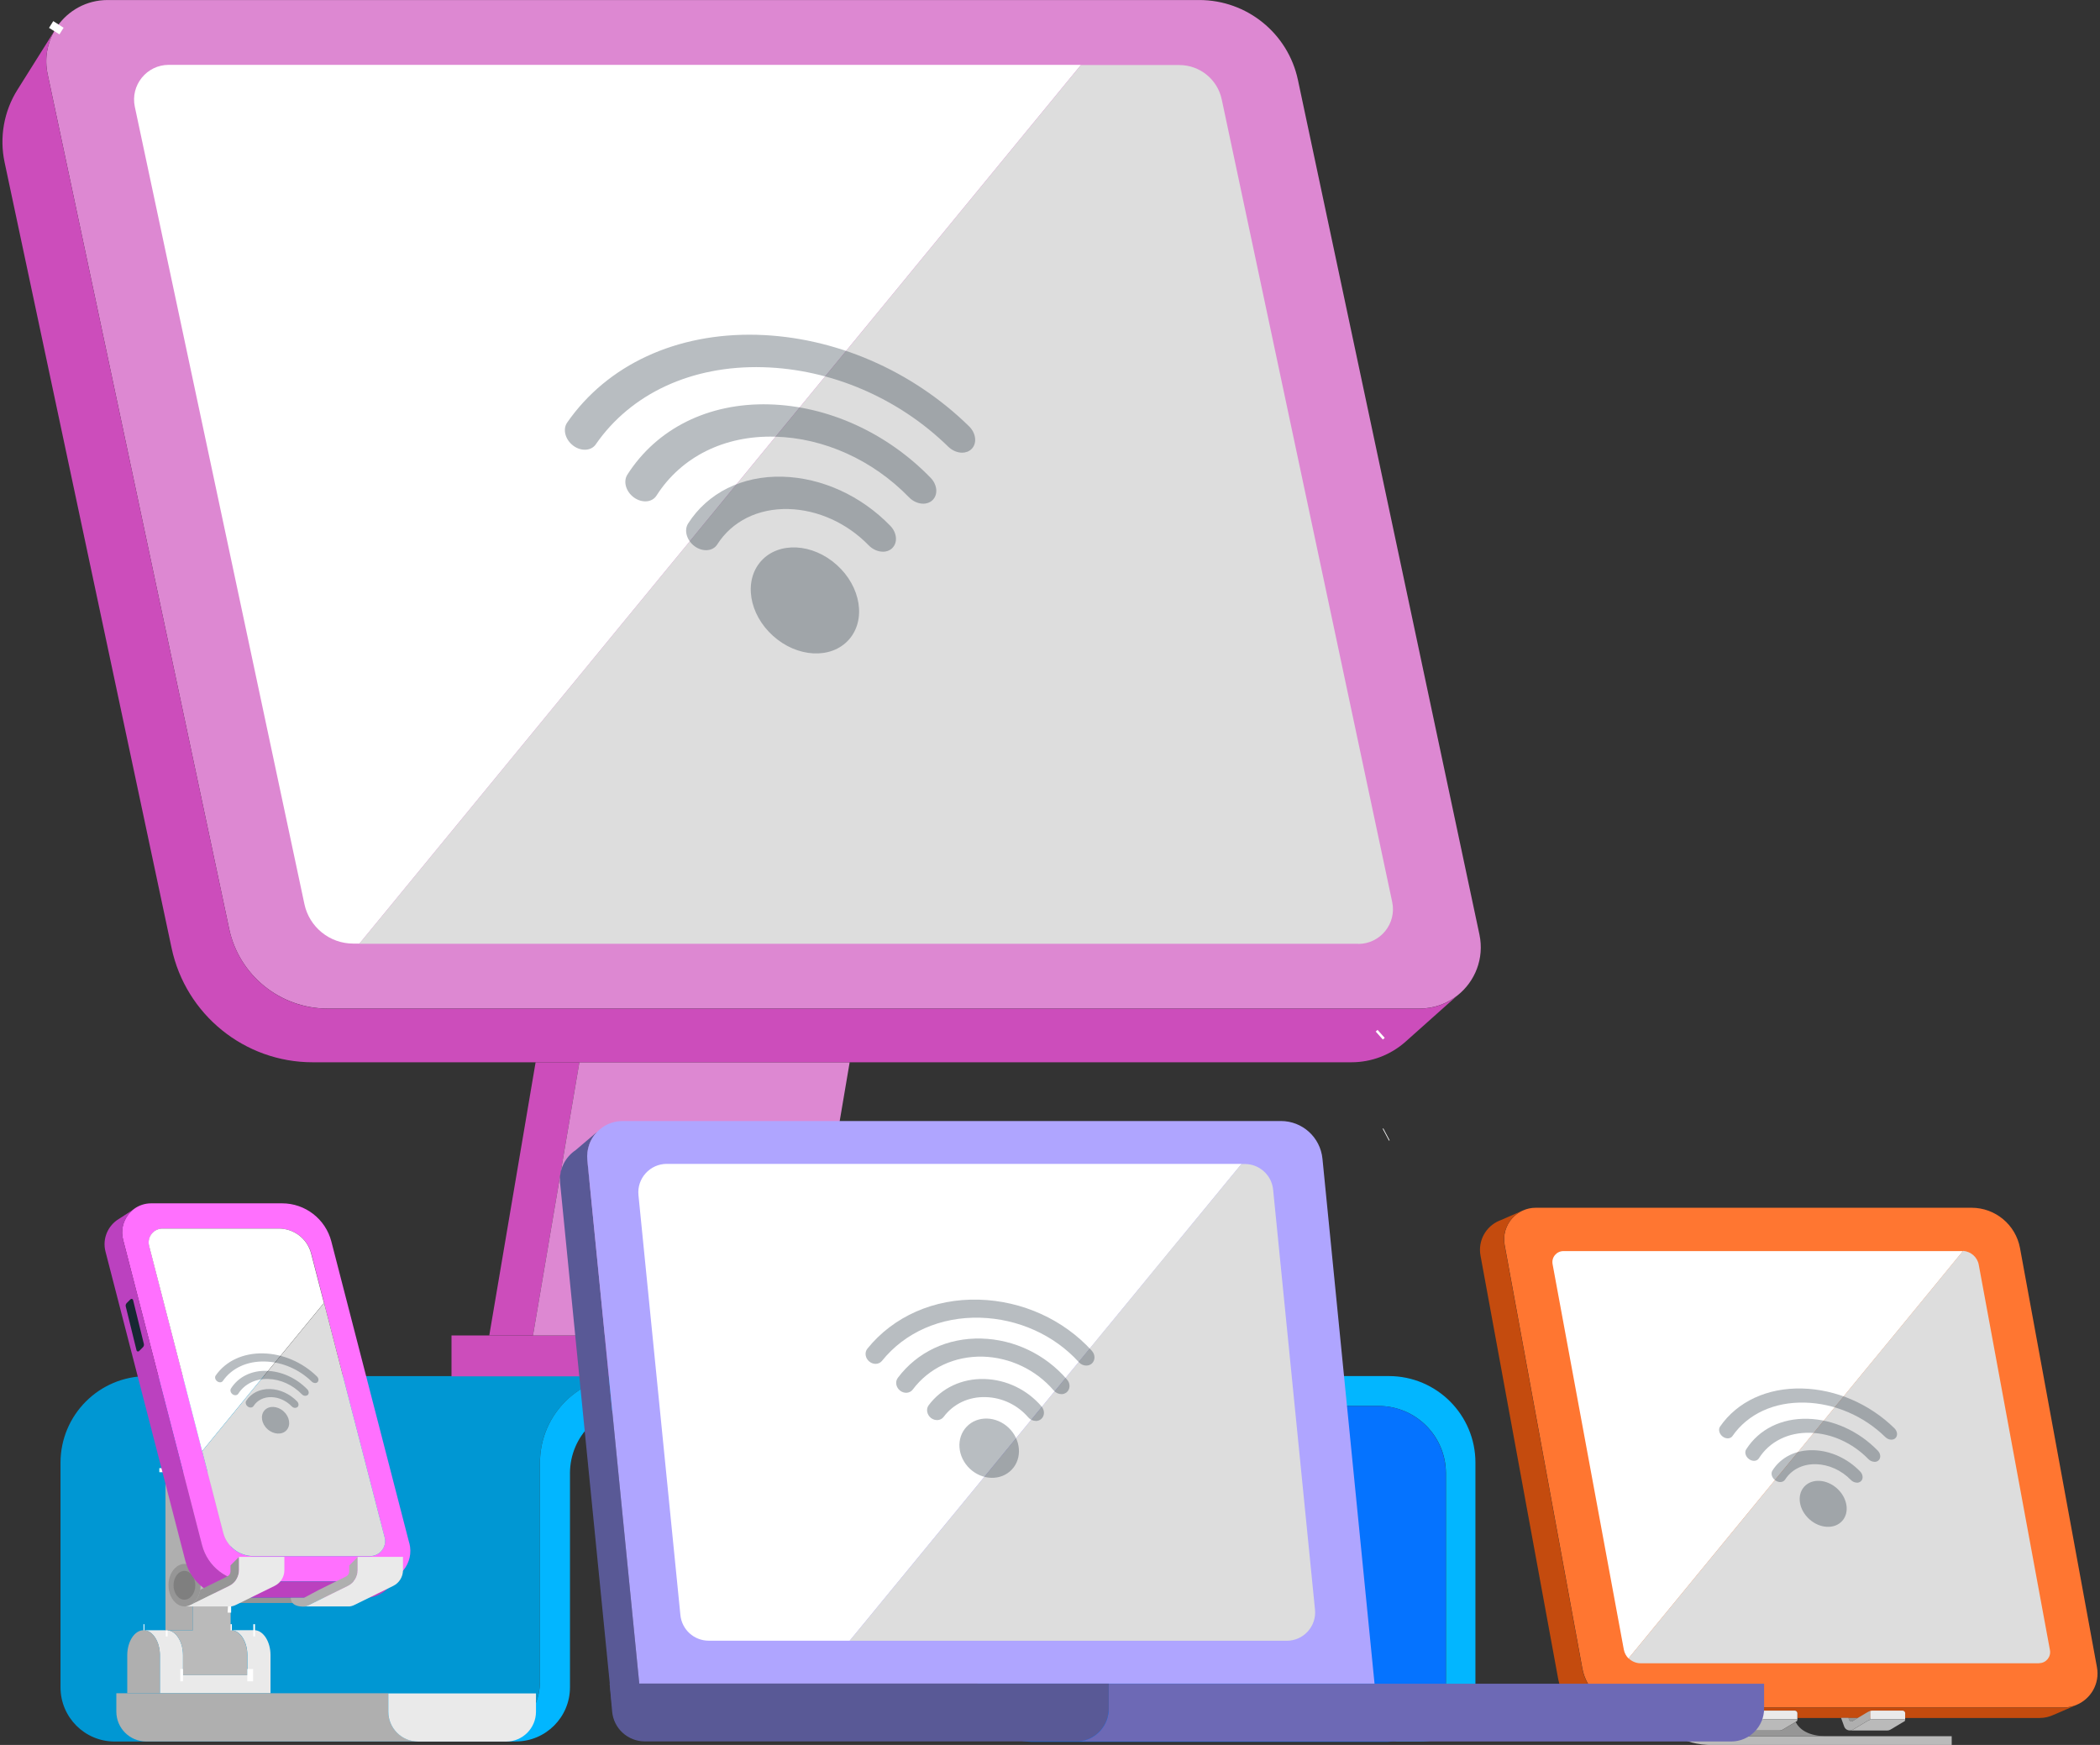 <svg width="65" height="54" viewBox="0 0 65 54" fill="none" xmlns="http://www.w3.org/2000/svg">
<rect x="0" y="0" width="65" height="54" fill="#333333" stroke="none"/>
<g id="MobileArtboard 24 2" clip-path="url(#clip0_7562_52091)">
<g id="Group">
<g id="Group_2">
<path id="Vector" d="M64.262 52.767H64.258C64.142 52.813 64.016 52.84 63.884 52.84C63.88 52.84 63.877 52.84 63.873 52.84H50.425C49.717 52.84 49.109 52.333 48.979 51.636L46.574 38.531C46.516 38.216 46.614 37.914 46.81 37.697C46.897 37.6 47.005 37.521 47.127 37.465H47.129C47.253 37.407 47.39 37.376 47.536 37.376H61.024C61.759 37.376 62.39 37.9 62.524 38.624L64.906 51.598C64.999 52.107 64.71 52.585 64.262 52.765V52.767Z" fill="#FF7631"/>
<path id="Vector_2" d="M64.258 52.769L63.575 53.065H63.573C63.439 53.129 63.286 53.166 63.127 53.166H55.633V53.026C55.633 52.978 55.594 52.939 55.545 52.939H54.632C54.603 52.939 54.574 52.943 54.547 52.951C54.522 52.959 54.496 52.968 54.473 52.982L54.419 53.013L54.377 53.038L54.166 53.164H49.676C48.968 53.164 48.36 52.657 48.23 51.96L45.825 38.855C45.74 38.388 45.997 37.951 46.402 37.779L46.419 37.771H46.425L47.123 37.467C47.002 37.523 46.895 37.603 46.806 37.7C46.611 37.916 46.512 38.218 46.57 38.534L48.975 51.639C49.103 52.336 49.711 52.843 50.421 52.843H63.869C63.869 52.843 63.877 52.843 63.88 52.843C64.014 52.843 64.14 52.815 64.254 52.769H64.258Z" fill="#C44B0E"/>
</g>
<g id="Group_3">
<path id="Vector_3" d="M60.41 53.729V54.004H53.035C51.987 54.004 51.63 53.543 51.518 53.166H51.849C51.927 53.419 52.165 53.729 52.871 53.729H60.41Z" fill="#BABABA"/>
<path id="Vector_4" d="M56.55 53.729H52.871C52.165 53.729 51.925 53.419 51.849 53.166H53.647L53.744 53.433C53.771 53.508 53.84 53.553 53.914 53.555C53.918 53.555 53.922 53.555 53.926 53.555H55.073C55.073 53.555 55.081 53.555 55.085 53.555C55.116 53.555 55.147 53.545 55.176 53.53L55.58 53.29C55.694 53.511 55.958 53.731 56.554 53.731L56.55 53.729Z" fill="#969696"/>
<path id="Vector_5" d="M54.582 53.251L54.58 53.253" stroke="white" stroke-width="0.368" stroke-miterlimit="10"/>
<path id="Vector_6" d="M54.169 53.164L54.001 53.264C53.962 53.287 53.914 53.27 53.898 53.227L53.875 53.164H54.169Z" fill="#969696"/>
<path id="Vector_7" d="M55.633 53.237C55.633 53.247 55.629 53.257 55.619 53.263L55.174 53.528C55.145 53.545 55.114 53.553 55.083 53.553H53.924C53.955 53.553 53.984 53.543 54.013 53.528L54.469 53.255C54.493 53.239 54.52 53.23 54.545 53.222C54.564 53.216 54.584 53.212 54.605 53.21C54.615 53.21 54.626 53.21 54.636 53.21H55.6C55.617 53.21 55.629 53.226 55.629 53.239L55.633 53.237Z" fill="#BABABA"/>
<path id="Vector_8" d="M55.633 53.024V53.235C55.633 53.219 55.621 53.206 55.603 53.206H54.64C54.628 53.206 54.618 53.206 54.609 53.206C54.589 53.206 54.568 53.212 54.549 53.218V53.206V52.949C54.576 52.941 54.605 52.937 54.634 52.937H55.547C55.596 52.937 55.634 52.976 55.634 53.024H55.633Z" fill="#EAEAEA"/>
<path id="Vector_9" d="M54.547 52.951V53.22C54.52 53.228 54.495 53.239 54.471 53.253L54.015 53.526C53.986 53.543 53.957 53.551 53.926 53.551H53.914C53.84 53.551 53.771 53.505 53.744 53.429L53.647 53.162H53.875L53.898 53.226C53.914 53.269 53.962 53.286 54.001 53.263L54.169 53.162L54.38 53.036L54.423 53.011L54.477 52.98C54.5 52.967 54.524 52.955 54.551 52.949L54.547 52.951Z" fill="#AFAFAF"/>
<path id="Vector_10" d="M57.506 53.164L57.337 53.264C57.299 53.287 57.25 53.27 57.235 53.227L57.212 53.164H57.506Z" fill="#969696"/>
<path id="Vector_11" d="M58.969 53.237C58.969 53.247 58.965 53.257 58.955 53.263L58.51 53.528C58.481 53.545 58.45 53.553 58.419 53.553H57.26C57.291 53.553 57.32 53.543 57.349 53.528L57.806 53.255C57.829 53.239 57.856 53.23 57.881 53.222C57.901 53.216 57.92 53.212 57.941 53.21C57.951 53.21 57.962 53.21 57.972 53.21H58.936C58.953 53.21 58.965 53.226 58.965 53.239L58.969 53.237Z" fill="#BABABA"/>
<path id="Vector_12" d="M58.969 53.024V53.235C58.969 53.219 58.957 53.206 58.94 53.206H57.976C57.964 53.206 57.955 53.206 57.945 53.206C57.926 53.206 57.904 53.212 57.885 53.218V53.206V52.949C57.912 52.941 57.941 52.937 57.97 52.937H58.884C58.932 52.937 58.971 52.976 58.971 53.024H58.969Z" fill="#EAEAEA"/>
<path id="Vector_13" d="M57.885 52.951V53.22C57.858 53.228 57.833 53.239 57.81 53.253L57.353 53.526C57.324 53.543 57.295 53.551 57.264 53.551H57.252C57.179 53.551 57.109 53.505 57.082 53.429L56.985 53.162H57.214L57.237 53.226C57.252 53.269 57.301 53.286 57.339 53.263L57.508 53.162L57.719 53.036L57.761 53.011L57.815 52.98C57.839 52.967 57.862 52.955 57.889 52.949L57.885 52.951Z" fill="#AFAFAF"/>
</g>
</g>
<path id="Vector_14" d="M28.905 43.642C29.029 43.688 29.147 43.745 29.258 43.812" stroke="white" stroke-width="0.331" stroke-miterlimit="10"/>
<path id="Vector_15" d="M29.259 43.812C29.331 43.855 29.399 43.904 29.465 43.954" stroke="white" stroke-width="0.331" stroke-miterlimit="10"/>
<g id="Group_4">
<path id="Vector_16" d="M19.392 42.587C19.069 42.587 18.757 42.645 18.471 42.75C17.732 43.021 17.145 43.607 16.874 44.346C16.77 44.635 16.712 44.944 16.712 45.268V52.029C16.712 53.059 15.876 53.895 14.846 53.895H3.55C2.623 53.895 1.873 53.144 1.873 52.217V45.268C1.873 43.787 3.072 42.587 4.553 42.587H19.394H19.392Z" fill="#0097D3"/>
<path id="Vector_17" d="M45.668 45.267V52.217C45.668 53.143 44.917 53.894 43.99 53.894H43.087C44.025 53.796 44.755 53.002 44.755 52.036V45.594C44.755 44.443 43.822 43.51 42.67 43.51H19.725C18.575 43.51 17.642 44.443 17.642 45.592V52.215C17.642 53.142 16.892 53.892 15.965 53.892H14.848C15.878 53.892 16.714 53.056 16.714 52.027V45.265C16.714 44.942 16.772 44.63 16.876 44.344C17.147 43.605 17.733 43.018 18.473 42.748C18.761 42.643 19.071 42.585 19.394 42.585H42.988C44.468 42.585 45.668 43.785 45.668 45.265V45.267Z" fill="#02B6FF"/>
<path id="Vector_18" d="M44.753 45.594V52.037C44.753 53.001 44.023 53.794 43.085 53.895C43.019 53.902 42.953 53.904 42.885 53.904H31.942C31.141 53.904 30.471 53.343 30.303 52.594C30.297 52.571 30.293 52.546 30.287 52.521C30.27 52.424 30.26 52.325 30.26 52.223V45.593C30.26 44.927 29.948 44.335 29.463 43.953C29.397 43.901 29.329 43.855 29.258 43.812C29.147 43.744 29.029 43.688 28.905 43.642C28.896 43.638 28.888 43.636 28.878 43.632C28.867 43.628 28.855 43.624 28.843 43.621C28.634 43.549 28.41 43.51 28.176 43.51H42.667C43.818 43.51 44.751 44.443 44.751 45.594H44.753Z" fill="#0573FF"/>
</g>
<path id="Vector_19" d="M42.914 35.105L42.895 35.115" stroke="white" stroke-width="0.417" stroke-miterlimit="10"/>
<g id="Group_5">
<path id="Vector_20" d="M23.835 41.327L23.62 42.594H13.975V41.327H23.835Z" fill="#CC4DBB"/>
<path id="Vector_21" d="M33.354 41.327V42.594H23.62L23.835 41.327H33.354Z" fill="#DD88D2"/>
<path id="Vector_22" d="M45.111 30.806C44.791 31.059 44.385 31.212 43.936 31.212H10.146C8.671 31.212 7.397 30.18 7.092 28.739L1.474 2.292C1.373 1.814 1.46 1.35 1.679 0.963C1.706 0.912 1.737 0.866 1.768 0.82C2.107 0.33 2.674 0.001 3.33 0.001H37.12C38.595 0.001 39.868 1.032 40.174 2.474L45.792 28.921C45.949 29.662 45.653 30.378 45.111 30.806Z" fill="#DD88D2"/>
<path id="Vector_23" d="M17.933 32.875L16.497 41.328H15.144L16.578 32.875H17.933Z" fill="#CC4DBB"/>
<path id="Vector_24" d="M26.299 32.875L24.865 41.328H16.497L17.933 32.875H26.299Z" fill="#DD88D2"/>
<path id="Vector_25" d="M1.679 0.963L1.768 0.82L1.809 0.756" stroke="white" stroke-width="0.38" stroke-miterlimit="10"/>
<path id="Vector_26" d="M45.111 30.805L44.654 31.212L43.507 32.235C43.044 32.648 42.448 32.874 41.829 32.874H9.677C7.57 32.874 5.749 31.399 5.311 29.338L0.142 5.021C-0.022 4.248 0.121 3.443 0.541 2.776L1.313 1.547L1.679 0.964C1.46 1.349 1.373 1.816 1.474 2.294L7.092 28.74C7.398 30.182 8.673 31.214 10.146 31.214H43.936C44.385 31.214 44.79 31.061 45.111 30.807V30.805Z" fill="#CC4DBB"/>
</g>
<path id="Vector_27" d="M42.75 31.995L42.692 32.047" stroke="white" stroke-width="0.331" stroke-miterlimit="10"/>
<g id="Group_6">
<path id="Vector_28" d="M5.122 45.56V45.434" stroke="white" stroke-width="0.38" stroke-miterlimit="10"/>
<path id="Vector_29" d="M5.971 45.56V45.434" stroke="white" stroke-width="0.38" stroke-miterlimit="10"/>
<path id="Vector_30" d="M7.14 45.56V45.434" stroke="white" stroke-width="0.38" stroke-miterlimit="10"/>
<path id="Vector_31" d="M8.373 51.227C8.373 51.244 8.373 51.26 8.373 51.275V52.401H4.949V51.275C4.949 51.26 4.949 51.242 4.949 51.227C4.949 51.014 4.893 50.82 4.802 50.679C4.717 50.547 4.599 50.462 4.47 50.451H5.186C5.453 50.472 5.665 50.811 5.665 51.225C5.665 51.242 5.665 51.258 5.665 51.273V51.838H7.657V51.273C7.657 51.258 7.657 51.24 7.657 51.225C7.657 51.012 7.601 50.818 7.51 50.677C7.425 50.545 7.307 50.46 7.177 50.449H7.893C8.16 50.47 8.373 50.809 8.373 51.223V51.227Z" fill="#EAEAEA"/>
<path id="Vector_32" d="M4.469 50.453H4.442" stroke="white" stroke-width="0.38" stroke-miterlimit="10"/>
<path id="Vector_33" d="M4.948 51.226C4.948 51.244 4.948 51.259 4.948 51.275V52.401H3.939V51.275C3.939 51.259 3.939 51.242 3.939 51.226C3.939 50.797 4.166 50.45 4.444 50.45C4.454 50.45 4.462 50.45 4.471 50.45C4.601 50.46 4.717 50.545 4.804 50.678C4.895 50.818 4.951 51.011 4.951 51.226H4.948Z" fill="#AFAFAF"/>
<path id="Vector_34" d="M7.177 50.453H7.125C7.125 50.453 7.142 50.453 7.15 50.453C7.158 50.453 7.167 50.453 7.175 50.453H7.177Z" stroke="white" stroke-width="0.38" stroke-miterlimit="10"/>
<path id="Vector_35" d="M7.655 51.226C7.655 51.244 7.655 51.259 7.655 51.275V51.84H5.664V51.275C5.664 51.259 5.664 51.242 5.664 51.226C5.664 50.81 5.451 50.472 5.184 50.452H5.969V45.56H7.138V50.452H7.175C7.305 50.462 7.421 50.547 7.508 50.681C7.599 50.82 7.655 51.014 7.655 51.228V51.226Z" fill="#BABABA"/>
<path id="Vector_36" d="M7.893 50.453H7.841C7.841 50.453 7.858 50.453 7.866 50.453C7.874 50.453 7.883 50.453 7.891 50.453H7.893Z" stroke="white" stroke-width="0.38" stroke-miterlimit="10"/>
<path id="Vector_37" d="M7.835 51.841H7.655" stroke="white" stroke-width="0.38" stroke-miterlimit="10"/>
<path id="Vector_38" d="M5.664 51.841H5.58" stroke="white" stroke-width="0.38" stroke-miterlimit="10"/>
<path id="Vector_39" d="M5.186 50.453H5.133C5.133 50.453 5.151 50.453 5.16 50.453C5.17 50.453 5.178 50.453 5.186 50.453Z" stroke="white" stroke-width="0.38" stroke-miterlimit="10"/>
<path id="Vector_40" d="M12.944 53.893H4.526C4.015 53.893 3.601 53.479 3.601 52.968V52.401H12.017V52.966C12.017 53.477 12.431 53.892 12.942 53.892L12.944 53.893Z" fill="#AFAFAF"/>
<path id="Vector_41" d="M16.59 52.404V52.971C16.59 53.482 16.176 53.896 15.667 53.896H12.944C12.433 53.896 12.019 53.482 12.019 52.971V52.406H16.592L16.59 52.404Z" fill="#EAEAEA"/>
<path id="Vector_42" d="M5.971 45.56H5.122V50.452H5.971V45.56Z" fill="#AFAFAF"/>
<path id="Vector_43" d="M7.154 49.715C7.14 49.715 7.127 49.717 7.111 49.717C7.096 49.717 7.084 49.717 7.068 49.715H7.152H7.154Z" stroke="white" stroke-width="0.38" stroke-miterlimit="10"/>
<path id="Vector_44" d="M9.476 49.444H7.144V49.607H9.476V49.444Z" fill="#969696"/>
<g id="Group_7">
<path id="Vector_45" d="M6.207 49.059C6.207 49.079 6.207 49.098 6.207 49.115C6.207 49.119 6.207 49.123 6.207 49.125C6.207 49.137 6.207 49.146 6.203 49.158C6.203 49.164 6.203 49.17 6.202 49.175C6.202 49.183 6.202 49.191 6.198 49.199C6.163 49.41 6.053 49.582 5.905 49.665C5.892 49.673 5.878 49.679 5.867 49.684C5.863 49.684 5.857 49.688 5.853 49.69C5.845 49.692 5.838 49.696 5.83 49.698H5.826C5.818 49.698 5.813 49.702 5.805 49.704C5.787 49.708 5.772 49.712 5.755 49.713C5.749 49.713 5.745 49.713 5.739 49.713C5.739 49.713 5.724 49.713 5.714 49.713C5.696 49.713 5.679 49.713 5.664 49.709C5.646 49.708 5.631 49.704 5.613 49.7C5.606 49.698 5.598 49.696 5.588 49.692C5.573 49.686 5.557 49.681 5.542 49.673C5.518 49.661 5.497 49.648 5.476 49.634C5.455 49.619 5.435 49.601 5.416 49.582C5.383 49.551 5.354 49.514 5.329 49.473C5.313 49.448 5.3 49.423 5.286 49.396C5.242 49.297 5.215 49.179 5.215 49.055C5.215 48.932 5.242 48.813 5.286 48.715C5.3 48.688 5.313 48.663 5.329 48.637C5.354 48.597 5.383 48.56 5.416 48.529C5.435 48.51 5.455 48.494 5.476 48.477C5.497 48.461 5.518 48.448 5.542 48.438C5.557 48.43 5.573 48.425 5.588 48.419C5.596 48.417 5.606 48.413 5.613 48.411C5.629 48.407 5.646 48.403 5.664 48.401C5.681 48.401 5.696 48.398 5.714 48.398C5.731 48.398 5.749 48.398 5.764 48.401C5.782 48.403 5.797 48.407 5.815 48.411C5.822 48.413 5.83 48.415 5.84 48.419C5.855 48.425 5.871 48.43 5.886 48.438C5.909 48.45 5.931 48.463 5.952 48.477C5.973 48.492 5.994 48.51 6.014 48.529C6.136 48.649 6.213 48.841 6.213 49.055L6.207 49.059Z" fill="#969696"/>
<path id="Vector_46" d="M5.708 49.505C5.894 49.505 6.045 49.305 6.045 49.059C6.045 48.813 5.894 48.614 5.708 48.614C5.522 48.614 5.371 48.813 5.371 49.059C5.371 49.305 5.522 49.505 5.708 49.505Z" fill="#7F7F7F"/>
</g>
<g id="Group_8">
<path id="Vector_47" d="M12.669 47.759L10.256 38.42C10.076 37.725 9.449 37.239 8.731 37.239H4.682C4.483 37.239 4.299 37.303 4.152 37.41C4.077 37.466 4.009 37.532 3.955 37.607C3.802 37.816 3.736 38.091 3.81 38.367L6.25 47.811C6.422 48.475 7.02 48.938 7.705 48.938H11.758C11.926 48.938 12.081 48.895 12.214 48.819C12.305 48.769 12.386 48.703 12.456 48.628L12.489 48.589H12.491C12.671 48.365 12.75 48.063 12.671 47.757L12.669 47.759ZM11.452 48.158H7.846C7.405 48.158 7.02 47.86 6.91 47.432L4.619 38.559C4.549 38.288 4.754 38.021 5.035 38.021H8.638C9.108 38.021 9.518 38.339 9.637 38.795L11.905 47.575C11.982 47.869 11.758 48.158 11.454 48.158H11.452Z" fill="#FF70FE"/>
<path id="Vector_48" d="M12.454 48.632L12.067 49.082L12.015 49.142C11.843 49.326 11.597 49.444 11.318 49.444H7.212C6.517 49.444 5.911 48.976 5.737 48.303L3.266 38.735C3.159 38.327 3.347 37.924 3.676 37.723H3.678L4.156 37.413C4.081 37.469 4.013 37.535 3.959 37.611C3.806 37.819 3.74 38.094 3.813 38.371L6.254 47.815C6.426 48.479 7.024 48.941 7.709 48.941H11.761C11.93 48.941 12.085 48.898 12.218 48.823C12.309 48.773 12.39 48.707 12.46 48.632H12.454Z" fill="#BB41BF"/>
<path id="Vector_49" d="M4.421 41.695L4.305 41.811C4.28 41.836 4.235 41.824 4.226 41.789L3.893 40.433C3.883 40.394 3.893 40.353 3.924 40.324L4.04 40.208C4.065 40.183 4.11 40.195 4.119 40.23L4.452 41.586C4.462 41.625 4.452 41.666 4.421 41.695Z" fill="#182733"/>
</g>
<g id="Group_9">
<path id="Vector_50" d="M7.399 48.181V48.593C7.399 48.798 7.283 48.986 7.099 49.077L6.649 49.3L5.904 49.666C6.051 49.582 6.163 49.41 6.196 49.199L6.616 48.992L7.039 48.783C7.098 48.754 7.134 48.694 7.134 48.63V48.444L7.397 48.181H7.399Z" fill="#969696"/>
<path id="Vector_51" d="M8.802 48.181V48.593C8.802 48.798 8.686 48.986 8.502 49.077L7.289 49.673L7.279 49.677C7.279 49.677 7.262 49.684 7.254 49.688C7.223 49.7 7.188 49.709 7.156 49.713H5.753C5.787 49.709 5.82 49.702 5.851 49.688C5.861 49.684 5.869 49.68 5.876 49.677L5.886 49.673L6.647 49.297L7.098 49.075C7.281 48.984 7.397 48.796 7.397 48.591V48.179H8.801L8.802 48.181Z" fill="#EAEAEA"/>
</g>
<path id="Vector_52" d="M11.07 48.18V48.592C11.07 48.797 10.954 48.985 10.771 49.076L10.32 49.299L9.559 49.674L9.549 49.68C9.549 49.68 9.532 49.688 9.524 49.692C9.491 49.703 9.458 49.713 9.426 49.717C9.412 49.717 9.398 49.719 9.383 49.719C9.28 49.719 9.002 49.701 9.002 49.446H9.412L9.662 49.312L9.869 49.202L10.289 48.995L10.713 48.786C10.771 48.757 10.809 48.697 10.809 48.633V48.447L11.072 48.184L11.07 48.18Z" fill="#AFAFAF"/>
<path id="Vector_53" d="M12.473 48.181V48.593C12.473 48.798 12.357 48.986 12.174 49.077L10.96 49.673L10.95 49.677C10.95 49.677 10.933 49.684 10.925 49.688C10.894 49.7 10.86 49.709 10.827 49.713H9.424C9.458 49.709 9.491 49.702 9.522 49.688C9.532 49.684 9.54 49.68 9.547 49.677L9.557 49.673L10.318 49.297L10.769 49.075C10.953 48.984 11.069 48.796 11.069 48.591V48.179H12.472L12.473 48.181Z" fill="#EAEAEA"/>
</g>
<path id="Vector_54" d="M33.459 2.007L31.313 4.62L30.705 5.361L30.096 6.102L28.164 8.455L27.555 9.197L26.947 9.936L24.901 12.425L24.292 13.166L23.684 13.905L21.865 16.123L21.258 16.864L20.648 17.605L18.715 19.958L18.107 20.7L17.499 21.439L11.125 29.201H10.933C10.204 29.201 9.573 28.69 9.422 27.976L4.173 3.304C4.032 2.636 4.541 2.007 5.224 2.007H33.459Z" fill="white"/>
<path id="Vector_55" d="M42.041 29.207H11.121L17.495 21.445L18.103 20.705L18.711 19.964L20.644 17.611L21.253 16.87L21.861 16.129L23.682 13.911L24.29 13.172L24.899 12.43L26.945 9.942L27.553 9.202L28.162 8.461L30.094 6.108L30.703 5.367L31.311 4.626L33.457 2.013H36.503C37.136 2.013 37.683 2.456 37.815 3.074L43.092 27.914C43.234 28.582 42.725 29.211 42.041 29.211V29.207Z" fill="#DDDDDD"/>
<g id="Group_10">
<g id="Group_11">
<path id="Vector_56" d="M19.86 52.813H18.945L17.337 36.614C17.294 36.194 17.495 35.809 17.819 35.592L18.49 35.021C18.378 35.133 18.293 35.271 18.238 35.422C18.186 35.571 18.163 35.733 18.18 35.901L19.787 52.101H19.789L19.858 52.813H19.86Z" fill="#595996"/>
<path id="Vector_57" d="M19.789 52.101H19.787L18.18 35.902C18.163 35.733 18.186 35.571 18.238 35.422C18.3 35.41 18.364 35.404 18.432 35.404H19.349C18.699 35.404 18.19 35.965 18.254 36.612L19.791 52.099L19.789 52.101Z" fill="#595996"/>
<path id="Vector_58" d="M42.545 52.102H19.787L18.18 35.902C18.163 35.733 18.186 35.571 18.238 35.422C18.293 35.271 18.378 35.134 18.49 35.021C18.537 34.975 18.587 34.93 18.641 34.892C18.819 34.766 19.036 34.692 19.274 34.692H39.648C40.312 34.692 40.867 35.196 40.933 35.857L42.545 52.102Z" fill="#AFA5FF"/>
<path id="Vector_59" d="M54.603 52.103V52.873C54.603 53.436 54.146 53.893 53.585 53.893H33.405C33.919 53.841 34.32 53.407 34.32 52.881V52.105H54.603V52.103Z" fill="#6D69B5"/>
<path id="Vector_60" d="M34.318 52.103V52.879C34.318 53.405 33.918 53.839 33.403 53.891H19.961C19.433 53.891 18.991 53.489 18.947 52.962L18.869 52.103H34.318Z" fill="#595996"/>
</g>
<g id="Group_12">
<path id="Vector_61" d="M38.428 36.02L31.994 43.846L31.144 44.879L29.873 46.428L29.023 47.461L26.301 50.774H21.937C21.482 50.774 21.105 50.431 21.06 49.981L19.762 36.988C19.709 36.469 20.118 36.018 20.638 36.018H38.428V36.02Z" fill="white"/>
<path id="Vector_62" d="M39.83 50.776H26.299L29.873 46.429L31.144 44.881L31.994 43.847L33.422 42.11H33.418L34.268 41.074H34.272L35.62 39.433H35.617L36.466 38.398H36.472L38.425 36.022H38.529C38.982 36.022 39.361 36.366 39.406 36.815L40.702 49.81C40.755 50.328 40.348 50.777 39.826 50.777L39.83 50.776Z" fill="#DDDDDD"/>
</g>
</g>
<path id="Vector_63" d="M60.761 38.715L59.447 40.318L58.218 41.814L57.544 42.632L56.318 44.128L55.644 44.949L54.415 46.443L53.742 47.263L52.515 48.757L50.407 51.323C50.332 51.25 50.28 51.153 50.26 51.043L48.056 39.12C48.017 38.909 48.18 38.717 48.393 38.717H60.759L60.761 38.715Z" fill="white"/>
<path id="Vector_64" d="M63.116 51.473H50.783C50.64 51.473 50.506 51.415 50.409 51.318L52.517 48.752L53.744 47.258L54.417 46.438L56.318 44.123L57.544 42.627L58.218 41.809L59.447 40.313L60.761 38.71C61.003 38.728 61.206 38.904 61.248 39.144L63.451 51.067C63.489 51.276 63.329 51.469 63.116 51.469V51.473Z" fill="#DDDDDD"/>
<g id="Group_13">
<path id="Vector_65" d="M10.029 40.319L9.571 40.876L8.932 41.654L8.437 42.254L7.635 43.227L7.142 43.829L6.741 44.317L6.256 44.909L4.615 38.556C4.545 38.283 4.75 38.02 5.031 38.02H8.632C9.102 38.02 9.515 38.337 9.631 38.794L10.025 40.317L10.029 40.319Z" fill="white"/>
<path id="Vector_66" d="M11.452 48.156H7.846C7.405 48.156 7.02 47.858 6.91 47.431L6.258 44.911L6.743 44.319L7.144 43.831L7.637 43.229L8.439 42.256L8.934 41.656L9.573 40.878L10.031 40.321L11.906 47.576C11.982 47.87 11.759 48.156 11.456 48.156H11.452Z" fill="#DDDDDD"/>
</g>
<g id="Group_14" opacity="0.3">
<path id="Vector_67" d="M32.06 43.973C31.975 43.973 31.887 43.934 31.826 43.862C31.495 43.477 31.015 43.249 30.51 43.236C29.983 43.22 29.509 43.444 29.207 43.849C29.118 43.967 28.944 43.98 28.816 43.882C28.689 43.781 28.656 43.605 28.745 43.487C29.145 42.953 29.772 42.657 30.469 42.676C31.146 42.694 31.791 43.003 32.238 43.524C32.344 43.648 32.337 43.822 32.224 43.917C32.178 43.955 32.12 43.975 32.06 43.975V43.973Z" fill="#112130"/>
<path id="Vector_68" d="M32.851 43.143C32.766 43.143 32.679 43.104 32.617 43.032C32.064 42.388 31.262 42.007 30.419 41.983C29.546 41.964 28.755 42.332 28.251 43.003C28.162 43.121 27.988 43.135 27.86 43.036C27.733 42.936 27.7 42.76 27.789 42.641C28.389 41.84 29.333 41.395 30.378 41.424C31.392 41.451 32.36 41.914 33.029 42.694C33.136 42.818 33.128 42.992 33.016 43.087C32.969 43.125 32.911 43.145 32.851 43.145V43.143Z" fill="#112130"/>
<path id="Vector_69" d="M33.621 42.26C33.54 42.26 33.455 42.225 33.393 42.155C32.629 41.313 31.514 40.812 30.339 40.779C29.116 40.745 28.008 41.232 27.299 42.115C27.206 42.229 27.03 42.239 26.906 42.134C26.78 42.03 26.755 41.853 26.846 41.739C27.653 40.737 28.913 40.181 30.301 40.22C31.64 40.257 32.915 40.834 33.796 41.803C33.904 41.923 33.904 42.099 33.794 42.198C33.745 42.24 33.685 42.26 33.623 42.26H33.621Z" fill="#112130"/>
<path id="Vector_70" d="M31.316 45.481C31.648 45.132 31.605 44.551 31.219 44.184C30.834 43.818 30.252 43.803 29.92 44.152C29.587 44.502 29.631 45.082 30.016 45.449C30.402 45.816 30.984 45.83 31.316 45.481Z" fill="#112130"/>
</g>
<g id="Group_15" opacity="0.3">
<path id="Vector_71" d="M27.328 17.073C27.177 17.073 27.013 17.005 26.887 16.875C26.217 16.186 25.314 15.778 24.406 15.753C23.464 15.73 22.66 16.128 22.2 16.85C22.064 17.061 21.755 17.086 21.505 16.908C21.256 16.728 21.165 16.413 21.298 16.202C21.908 15.248 22.972 14.72 24.22 14.752C25.434 14.785 26.649 15.337 27.555 16.27C27.769 16.49 27.793 16.804 27.607 16.972C27.531 17.042 27.431 17.075 27.326 17.075L27.328 17.073Z" fill="#112130"/>
<path id="Vector_72" d="M28.576 15.587C28.425 15.587 28.261 15.519 28.135 15.389C27.017 14.238 25.505 13.553 23.992 13.514C22.422 13.47 21.085 14.137 20.319 15.339C20.183 15.55 19.874 15.575 19.624 15.397C19.374 15.217 19.284 14.902 19.417 14.691C20.332 13.257 21.933 12.463 23.806 12.514C25.625 12.562 27.448 13.39 28.803 14.784C29.018 15.004 29.041 15.318 28.855 15.486C28.779 15.556 28.679 15.588 28.574 15.588L28.576 15.587Z" fill="#112130"/>
<path id="Vector_73" d="M29.78 14.009C29.635 14.009 29.476 13.945 29.351 13.824C27.812 12.318 25.722 11.42 23.613 11.364C21.416 11.304 19.531 12.175 18.44 13.752C18.299 13.957 17.985 13.975 17.739 13.789C17.495 13.603 17.412 13.286 17.553 13.08C18.796 11.287 20.94 10.296 23.427 10.361C25.83 10.425 28.224 11.459 29.995 13.193C30.214 13.408 30.248 13.723 30.07 13.897C29.993 13.973 29.89 14.009 29.778 14.009H29.78Z" fill="#112130"/>
<path id="Vector_74" d="M26.269 19.801C26.815 19.195 26.651 18.157 25.902 17.484C25.154 16.81 24.105 16.755 23.559 17.361C23.014 17.968 23.178 19.005 23.927 19.678C24.675 20.352 25.724 20.407 26.269 19.801Z" fill="#112130"/>
</g>
<g id="Group_16" opacity="0.3">
<path id="Vector_75" d="M57.479 45.883C57.413 45.883 57.341 45.854 57.287 45.798C56.997 45.5 56.604 45.322 56.211 45.312C55.803 45.302 55.455 45.474 55.253 45.788C55.195 45.879 55.06 45.891 54.951 45.813C54.843 45.736 54.802 45.598 54.862 45.507C55.126 45.093 55.588 44.865 56.13 44.879C56.656 44.892 57.183 45.132 57.575 45.536C57.668 45.631 57.678 45.769 57.599 45.84C57.566 45.869 57.523 45.885 57.477 45.885L57.479 45.883Z" fill="#112130"/>
<path id="Vector_76" d="M58.02 45.238C57.955 45.238 57.883 45.209 57.829 45.153C57.343 44.654 56.689 44.358 56.033 44.34C55.352 44.321 54.771 44.611 54.44 45.132C54.382 45.223 54.247 45.234 54.139 45.157C54.03 45.079 53.989 44.942 54.05 44.851C54.446 44.23 55.141 43.885 55.954 43.907C56.743 43.928 57.533 44.286 58.121 44.892C58.214 44.986 58.224 45.124 58.144 45.196C58.111 45.225 58.069 45.24 58.023 45.24L58.02 45.238Z" fill="#112130"/>
<path id="Vector_77" d="M58.541 44.553C58.477 44.553 58.41 44.526 58.355 44.472C57.688 43.818 56.782 43.429 55.867 43.406C54.914 43.38 54.096 43.758 53.624 44.441C53.562 44.53 53.426 44.538 53.32 44.456C53.214 44.375 53.179 44.238 53.239 44.149C53.777 43.371 54.708 42.941 55.787 42.97C56.83 42.997 57.868 43.446 58.636 44.199C58.731 44.292 58.746 44.429 58.669 44.505C58.636 44.538 58.59 44.553 58.543 44.553H58.541Z" fill="#112130"/>
<path id="Vector_78" d="M57.02 47.068C57.257 46.805 57.185 46.355 56.861 46.063C56.536 45.77 56.081 45.746 55.844 46.009C55.607 46.272 55.679 46.722 56.004 47.015C56.328 47.307 56.784 47.331 57.02 47.068Z" fill="#112130"/>
</g>
<g id="Group_17" opacity="0.3">
<path id="Vector_79" d="M9.137 43.57C9.099 43.57 9.058 43.553 9.027 43.52C8.859 43.346 8.63 43.243 8.402 43.237C8.164 43.231 7.963 43.332 7.846 43.514C7.812 43.566 7.734 43.574 7.672 43.529C7.61 43.485 7.587 43.406 7.62 43.351C7.773 43.111 8.042 42.978 8.355 42.986C8.661 42.993 8.967 43.133 9.195 43.367C9.249 43.423 9.255 43.502 9.209 43.543C9.189 43.56 9.164 43.568 9.137 43.568V43.57Z" fill="#112130"/>
<path id="Vector_80" d="M9.453 43.197C9.414 43.197 9.373 43.18 9.342 43.147C9.06 42.856 8.681 42.684 8.299 42.675C7.905 42.663 7.568 42.831 7.374 43.133C7.339 43.185 7.262 43.193 7.2 43.149C7.138 43.104 7.115 43.025 7.148 42.971C7.378 42.609 7.781 42.41 8.253 42.423C8.712 42.435 9.17 42.644 9.511 42.994C9.565 43.05 9.571 43.129 9.524 43.17C9.505 43.187 9.48 43.195 9.453 43.195V43.197Z" fill="#112130"/>
<path id="Vector_81" d="M9.755 42.8C9.718 42.8 9.677 42.784 9.646 42.753C9.259 42.374 8.733 42.148 8.201 42.134C7.647 42.119 7.173 42.339 6.898 42.736C6.863 42.788 6.784 42.792 6.722 42.746C6.66 42.699 6.639 42.62 6.676 42.568C6.989 42.117 7.529 41.867 8.154 41.883C8.76 41.898 9.362 42.159 9.809 42.595C9.865 42.649 9.873 42.728 9.828 42.773C9.809 42.792 9.782 42.802 9.755 42.802V42.8Z" fill="#112130"/>
<path id="Vector_82" d="M8.87 44.259C9.007 44.106 8.966 43.845 8.778 43.676C8.589 43.506 8.325 43.493 8.188 43.645C8.051 43.798 8.092 44.059 8.28 44.228C8.469 44.398 8.733 44.411 8.87 44.259Z" fill="#112130"/>
</g>
</g>
<defs>
<clipPath id="clip0_7562_52091">
<rect width="64.847" height="54" fill="white" transform="translate(0.077 0.001)"/>
</clipPath>
</defs>
</svg>
